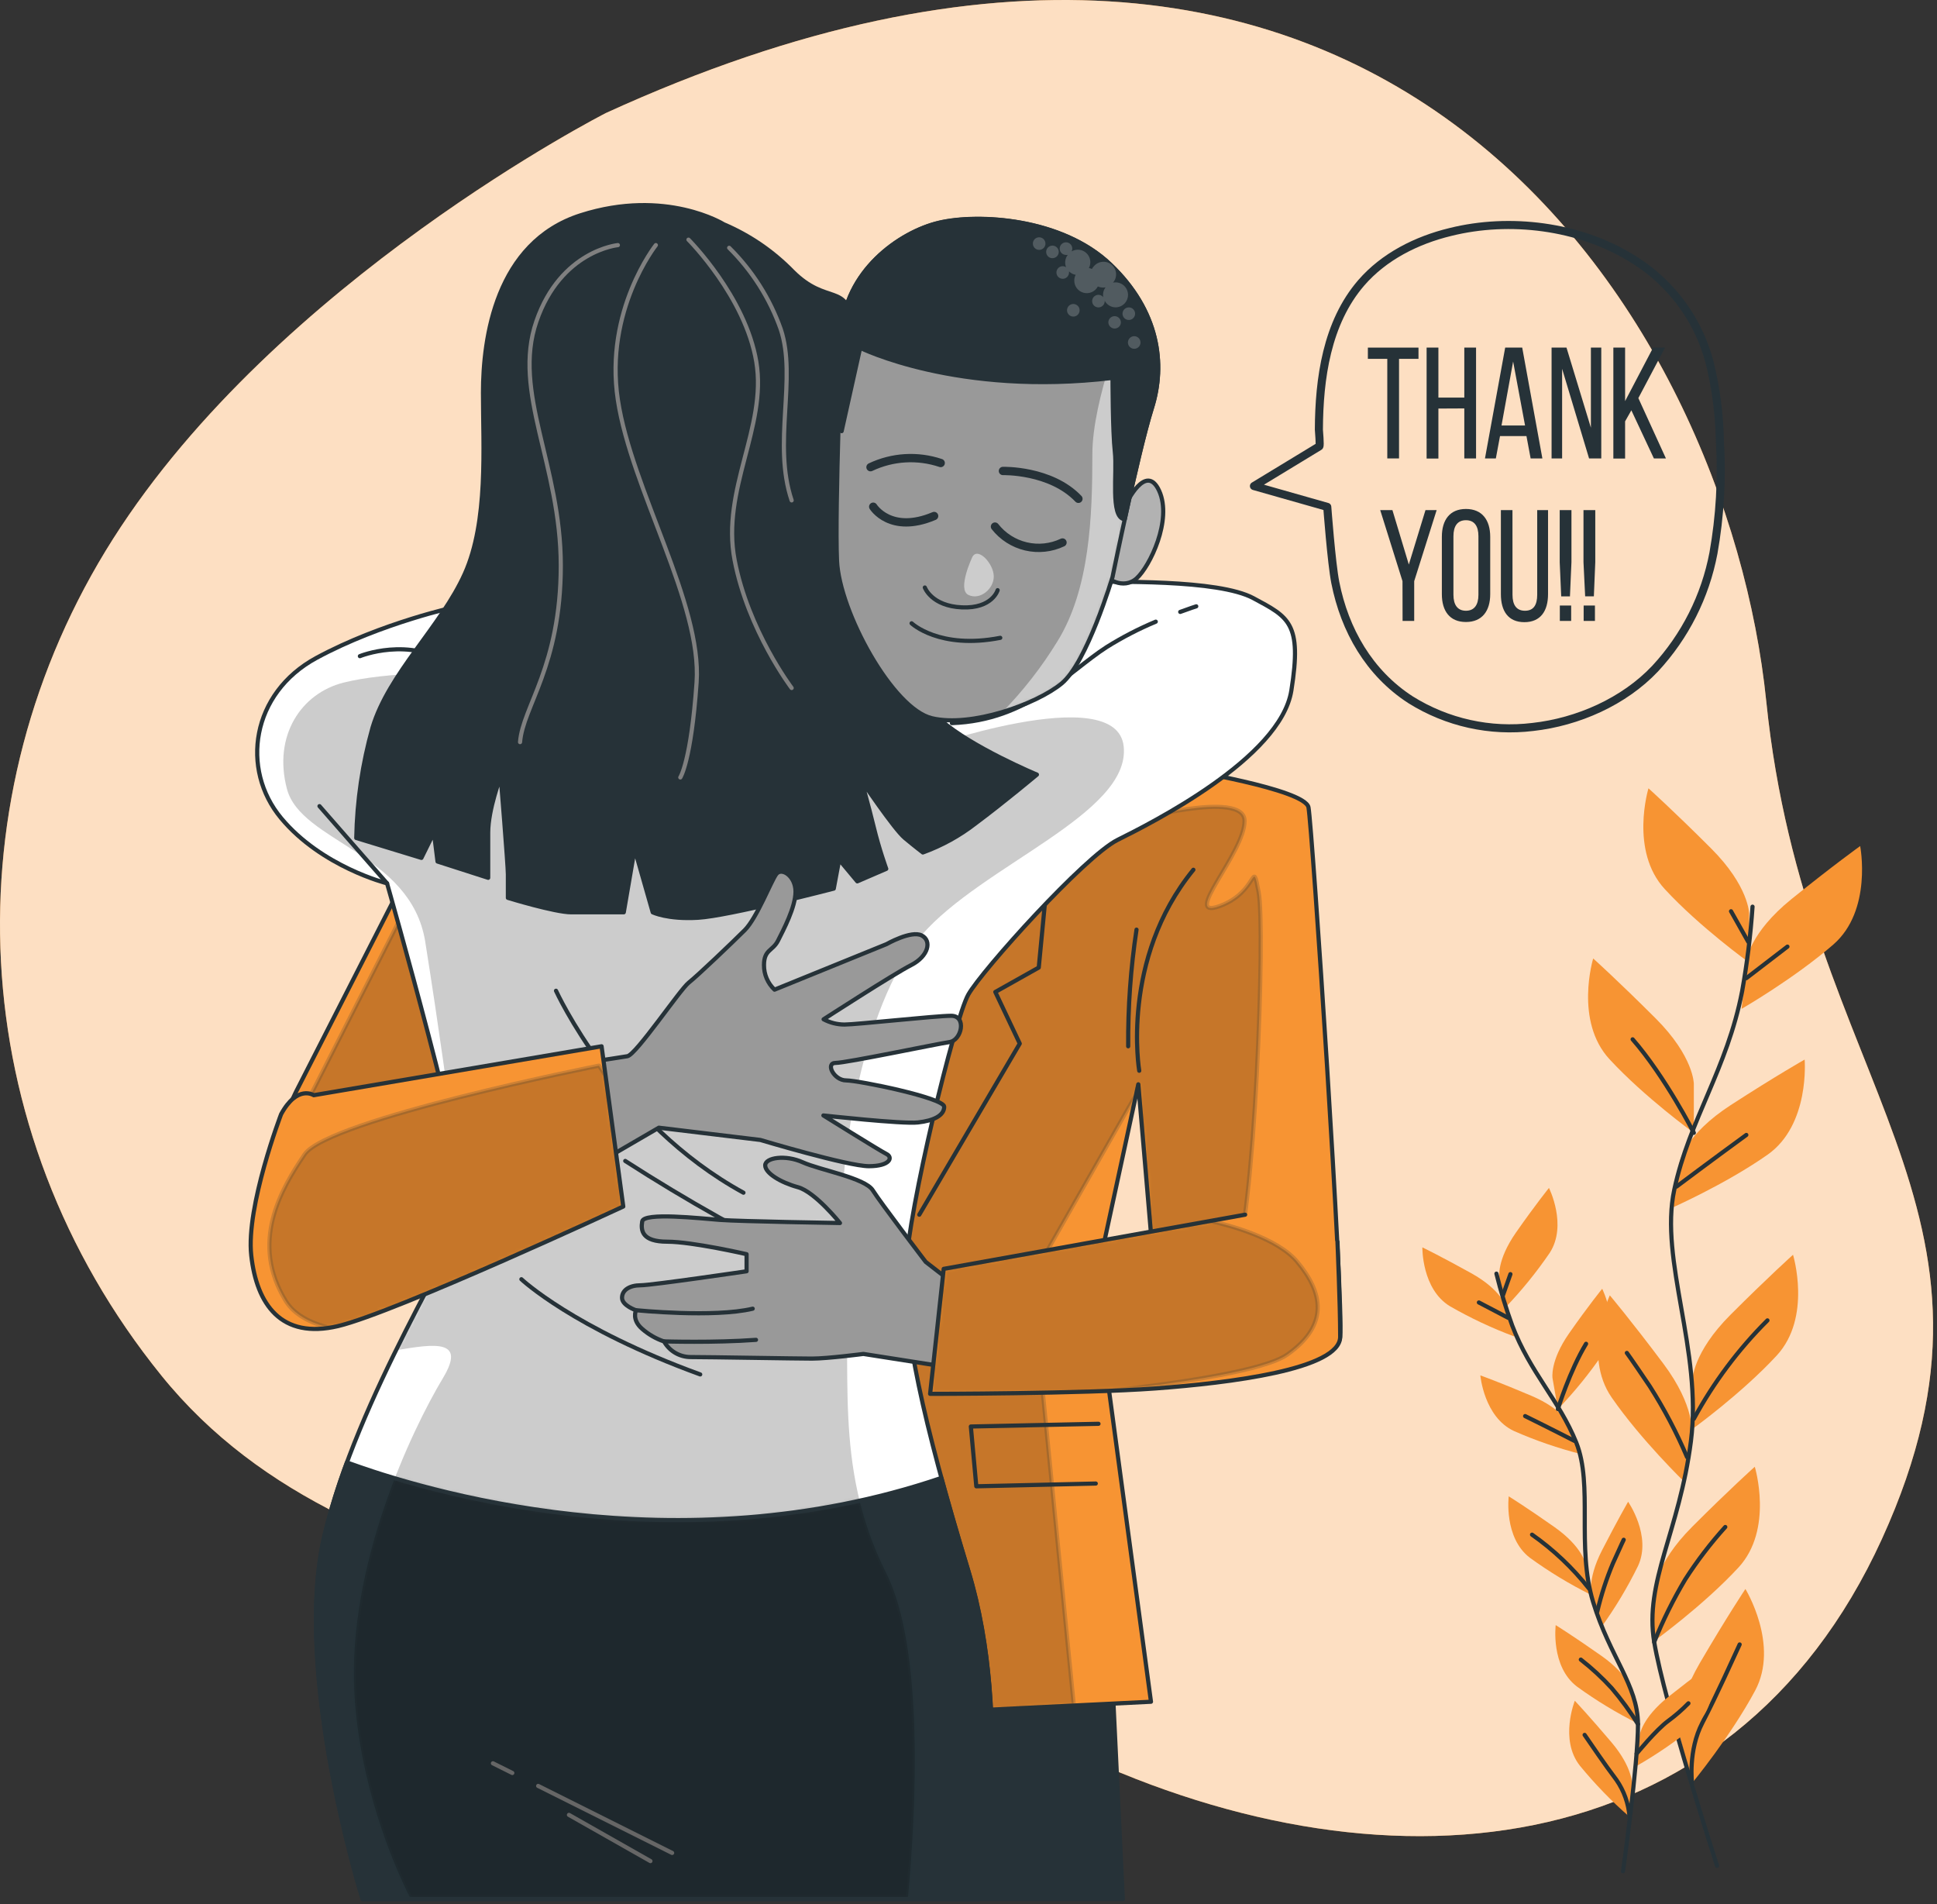 <svg width="465" height="457" viewBox="0 0 465 457" fill="none" xmlns="http://www.w3.org/2000/svg">
  <rect x="0" y="0" width="465" height="457" fill="#333333" stroke="none"/>
  <path
    d="M145.446 27.133C145.446 27.133 66.516 67.353 27.146 129.333C-12.224 191.313 -9.114 270.963 38.726 330.133C86.566 389.303 178.006 381.533 254.556 419.013C331.106 456.493 415.556 448.783 451.786 369.363C488.016 289.943 433.396 260.273 424.016 168.363C414.636 76.453 331.796 -58.077 145.446 27.133Z"
    fill="#F79433" />
  <path opacity="0.7"
    d="M145.446 27.133C145.446 27.133 66.516 67.353 27.146 129.333C-12.224 191.313 -9.114 270.963 38.726 330.133C86.566 389.303 178.006 381.533 254.556 419.013C331.106 456.493 415.556 448.783 451.786 369.363C488.016 289.943 433.396 260.273 424.016 168.363C414.636 76.453 331.796 -58.077 145.446 27.133Z"
    fill="white" />
  <path
    d="M419.896 219.293C419.896 219.293 419.896 212.753 410.736 203.603C401.576 194.453 395.736 189.213 395.736 189.213C395.736 189.213 391.156 204.213 399.656 213.413C408.156 222.613 419.936 231.063 419.936 231.063L419.896 219.293Z"
    fill="#F79433" />
  <path
    d="M406.625 260.133C406.625 260.133 406.625 253.593 397.465 244.443C388.305 235.293 382.465 230.053 382.465 230.053C382.465 230.053 377.885 245.053 386.395 254.253C394.905 263.453 406.625 271.903 406.625 271.903V260.133Z"
    fill="#F79433" />
  <path
    d="M419.316 230.433C419.316 230.433 420.006 223.933 430.076 215.793C440.146 207.653 446.556 203.073 446.556 203.073C446.556 203.073 449.556 218.513 440.096 226.723C430.636 234.933 418.096 242.143 418.096 242.143L419.316 230.433Z"
    fill="#F79433" />
  <path
    d="M403.265 278.663C403.265 278.663 404.635 272.273 415.505 265.233C426.375 258.193 433.225 254.323 433.225 254.323C433.225 254.323 434.545 269.983 424.315 277.163C414.085 284.343 400.795 290.163 400.795 290.163L403.265 278.663Z"
    fill="#F79433" />
  <path
    d="M406.286 331.253C406.286 331.253 406.286 324.713 415.436 315.563C424.586 306.413 430.436 301.173 430.436 301.173C430.436 301.173 435.016 316.173 426.516 325.363C418.016 334.553 406.246 343.023 406.246 343.023L406.286 331.253Z"
    fill="#F79433" />
  <path
    d="M406.125 344.133C406.125 344.133 407.055 337.653 399.295 327.293C391.535 316.933 386.455 310.913 386.455 310.913C386.455 310.913 379.785 325.153 386.895 335.423C394.005 345.693 404.455 355.783 404.455 355.783L406.125 344.133Z"
    fill="#F79433" />
  <path
    d="M397.106 382.133C397.106 382.133 397.106 375.593 406.256 366.433C415.406 357.273 421.256 352.053 421.256 352.053C421.256 352.053 425.836 367.053 417.336 376.243C408.836 385.433 397.066 393.903 397.066 393.903L397.106 382.133Z"
    fill="#F79433" />
  <path
    d="M403.216 416.623C403.216 416.623 401.556 410.293 408.096 399.113C414.636 387.933 419.006 381.393 419.006 381.393C419.006 381.393 427.236 394.783 421.336 405.793C415.436 416.803 406.196 428.003 406.196 428.003L403.216 416.623Z"
    fill="#F79433" />
  <path
    d="M420.716 217.623C420.254 224.43 419.419 231.207 418.216 237.923C414.596 256.623 405.546 268.683 401.926 285.573C398.306 302.463 408.696 324.223 405.926 345.913C403.156 367.603 394.696 379.673 397.116 394.153C399.536 408.633 412.196 447.833 412.196 447.833"
    stroke="#263238" stroke-linecap="round" stroke-linejoin="round" />
  <path d="M419.225 234.783L429.095 227.213" stroke="#263238" stroke-linecap="round" stroke-linejoin="round" />
  <path d="M419.685 226.063L415.555 218.723" stroke="#263238" stroke-linecap="round" stroke-linejoin="round" />
  <path d="M402.475 284.803C402.475 284.803 410.735 278.603 419.225 272.413" stroke="#263238" stroke-linecap="round"
    stroke-linejoin="round" />
  <path d="M406.626 271.903C406.626 271.903 399.746 258.413 391.936 249.463" stroke="#263238" stroke-linecap="round"
    stroke-linejoin="round" />
  <path d="M406.625 340.553C411.339 331.861 417.291 323.901 424.295 316.923" stroke="#263238" stroke-linecap="round"
    stroke-linejoin="round" />
  <path
    d="M404.995 349.732C402.488 343.828 399.494 338.141 396.045 332.732C391.235 325.622 390.545 324.732 390.545 324.732"
    stroke="#263238" stroke-linecap="round" stroke-linejoin="round" />
  <path
    d="M397.105 394.133C399.196 388.95 401.679 383.936 404.535 379.133C407.397 374.668 410.621 370.447 414.175 366.513"
    stroke="#263238" stroke-linecap="round" stroke-linejoin="round" />
  <path
    d="M406.196 428.003C406.196 428.003 405.196 420.173 408.666 413.523C412.136 406.873 416.016 398.133 417.626 394.703"
    stroke="#263238" stroke-linecap="round" stroke-linejoin="round" />
  <path
    d="M359.937 306.663C359.937 306.663 359.227 302.563 363.937 295.823C368.647 289.083 371.847 285.133 371.847 285.133C371.847 285.133 376.347 294.063 372.017 300.733C368.792 305.449 365.179 309.888 361.217 314.003L359.937 306.663Z"
    fill="#F79433" />
  <path
    d="M372.706 330.823C372.706 330.823 371.996 326.723 376.706 319.993C381.416 313.263 384.626 309.333 384.626 309.333C384.626 309.333 389.126 318.273 384.786 324.933C381.565 329.652 377.956 334.094 373.996 338.213L372.706 330.823Z"
    fill="#F79433" />
  <path
    d="M361.506 313.583C361.506 313.583 360.366 309.583 353.166 305.583C345.966 301.583 341.456 299.393 341.456 299.393C341.456 299.393 341.276 309.393 348.076 313.523C353.024 316.373 358.202 318.805 363.556 320.793L361.506 313.583Z"
    fill="#F79433" />
  <path
    d="M376.805 342.133C376.805 342.133 375.255 338.273 367.675 335.043C360.095 331.813 355.375 330.123 355.375 330.123C355.375 330.123 356.245 340.123 363.445 343.473C368.673 345.777 374.085 347.637 379.625 349.033L376.805 342.133Z"
    fill="#F79433" />
  <path
    d="M380.626 375.393C380.626 375.393 379.916 371.293 373.186 366.543C366.456 361.793 362.186 359.153 362.186 359.153C362.186 359.153 360.946 369.083 367.276 373.903C371.898 377.261 376.792 380.228 381.906 382.773L380.626 375.393Z"
    fill="#F79433" />
  <path
    d="M382.115 383.423C382.115 383.423 380.825 379.423 384.575 372.123C388.325 364.823 390.845 360.453 390.845 360.453C390.845 360.453 396.575 368.663 393.225 375.873C390.708 381.001 387.764 385.909 384.425 390.543L382.115 383.423Z"
    fill="#F79433" />
  <path
    d="M393.625 416.503C393.625 416.503 394.105 412.363 400.555 407.243C407.005 402.123 411.105 399.243 411.105 399.243C411.105 399.243 412.915 409.093 406.875 414.243C402.454 417.861 397.737 421.102 392.775 423.933L393.625 416.503Z"
    fill="#F79433" />
  <path
    d="M391.905 406.293C391.905 406.293 391.195 402.193 384.465 397.453C377.735 392.713 373.465 390.062 373.465 390.062C373.465 390.062 372.225 399.983 378.555 404.803C383.175 408.164 388.069 411.132 393.185 413.673L391.905 406.293Z"
    fill="#F79433" />
  <path
    d="M391.815 428.583C391.815 428.583 392.165 424.443 386.815 418.143C381.465 411.843 378.055 408.213 378.055 408.213C378.055 408.213 374.335 417.503 379.235 423.763C382.857 428.184 386.841 432.295 391.145 436.053L391.815 428.583Z"
    fill="#F79433" />
  <path
    d="M359.236 305.703C360.271 309.912 361.533 314.061 363.016 318.133C367.316 329.463 374.296 336.043 378.396 346.243C382.496 356.443 378.396 371.243 382.446 384.513C386.496 397.783 393.156 404.463 393.216 413.803C393.276 423.143 389.626 449.133 389.626 449.133"
    stroke="#263238" stroke-linecap="round" stroke-linejoin="round" />
  <path d="M362.035 316.293L355.025 312.623" stroke="#263238" stroke-linecap="round" stroke-linejoin="round" />
  <path d="M360.805 310.883L362.595 305.823" stroke="#263238" stroke-linecap="round" stroke-linejoin="round" />
  <path d="M377.965 345.843C377.965 345.843 372.115 342.843 366.125 339.893" stroke="#263238" stroke-linecap="round"
    stroke-linejoin="round" />
  <path d="M373.986 338.213C373.986 338.213 376.836 329.003 380.756 322.543" stroke="#263238" stroke-linecap="round"
    stroke-linejoin="round" />
  <path d="M381.435 381.263C377.534 376.322 372.936 371.973 367.785 368.353" stroke="#263238" stroke-linecap="round"
    stroke-linejoin="round" />
  <path
    d="M383.436 386.843C384.367 382.872 385.628 378.985 387.206 375.223C389.456 370.223 389.786 369.583 389.786 369.583"
    stroke="#263238" stroke-linecap="round" stroke-linejoin="round" />
  <path
    d="M392.896 420.913C392.896 420.913 397.536 415.223 400.426 413.093C402.174 411.81 403.813 410.385 405.327 408.833"
    stroke="#263238" stroke-linecap="round" stroke-linejoin="round" />
  <path
    d="M393.216 413.833C391.337 410.801 389.231 407.916 386.916 405.203C384.637 402.714 382.155 400.42 379.496 398.343"
    stroke="#263238" stroke-linecap="round" stroke-linejoin="round" />
  <path
    d="M391.186 436.053C390.944 432.888 389.863 429.843 388.056 427.233C385.176 423.443 381.786 418.393 380.406 416.413"
    stroke="#263238" stroke-linecap="round" stroke-linejoin="round" />
  <path d="M333.035 110.033V86.133H328.375V83.433H340.525V86.133H335.855V110.033H333.035Z" fill="#263238" />
  <path
    d="M345.305 98.063V110.063H342.475V83.433H345.305V95.433H351.525V83.433H354.345V110.033H351.525V98.033L345.305 98.063Z"
    fill="#263238" />
  <path
    d="M360.096 104.673L359.096 110.033H356.486L361.336 83.433H365.426L370.266 110.033H367.446L366.446 104.673H360.096ZM360.456 102.123H366.106L363.246 86.773L360.456 102.123Z"
    fill="#263238" />
  <path
    d="M375.005 110.033H372.475V83.433H376.055L381.915 102.663V83.433H384.405V110.033H381.475L375.005 88.523V110.033Z"
    fill="#263238" />
  <path
    d="M391.625 98.483L390.125 101.133V110.063H387.305V83.433H390.125V96.273L396.855 83.433H399.715L393.305 95.553L399.925 110.033H397.035L391.625 98.483Z"
    fill="#263238" />
  <path
    d="M336.686 139.493L331.336 122.433H334.266L338.206 135.503L342.206 122.433H344.886L339.496 139.493V149.033H336.706L336.686 139.493Z"
    fill="#263238" />
  <path
    d="M346.135 128.853C346.135 124.793 348.045 122.163 351.915 122.163C355.785 122.163 357.745 124.793 357.745 128.853V142.613C357.745 146.613 355.825 149.293 351.915 149.293C348.005 149.293 346.135 146.633 346.135 142.613V128.853ZM348.915 142.763C348.915 145.193 349.915 146.593 351.915 146.593C353.915 146.593 354.915 145.193 354.915 142.763V128.703C354.915 126.313 353.975 124.863 351.915 124.863C349.855 124.863 348.915 126.313 348.915 128.703V142.763Z"
    fill="#263238" />
  <path
    d="M363.095 142.763C363.095 145.153 364.005 146.593 366.095 146.593C368.185 146.593 369.025 145.153 369.025 142.763V122.433H371.625V142.613C371.625 146.613 369.855 149.333 365.945 149.333C362.035 149.333 360.305 146.633 360.305 142.613V122.433H363.085L363.095 142.763Z"
    fill="#263238" />
  <path
    d="M374.426 134.933V122.433H377.246V134.933L376.886 143.143H374.786L374.426 134.933ZM377.176 145.343V149.033H374.456V145.343H377.176Z"
    fill="#263238" />
  <path
    d="M380.135 134.933V122.433H382.965V134.933L382.625 143.133H380.535L380.135 134.933ZM382.885 145.343V149.033H380.175V145.343H382.885Z"
    fill="#263238" />
  <path
    d="M316.715 107.133C316.965 106.973 316.615 103.433 316.615 103.133C316.665 90.923 318.505 77.463 326.775 67.893C332.235 61.583 340.065 57.643 348.175 55.683C362.435 52.133 379.035 54.213 391.625 61.953C393.005 62.79 394.34 63.698 395.625 64.673C402.872 70.272 408.068 78.108 410.405 86.963C411.939 93.184 412.771 99.557 412.885 105.963C413.427 114.923 412.906 123.915 411.335 132.753C409.369 143.129 404.517 152.74 397.335 160.483C389.855 168.403 378.775 173.283 367.985 174.483C357.741 175.741 347.375 173.439 338.625 167.963C328.685 161.543 322.815 151.253 320.555 139.823C319.625 135.133 318.625 121.663 318.625 121.663L301.025 116.663L316.715 107.133Z"
    stroke="#263238" stroke-width="1.94" stroke-linejoin="round" />
  <path d="M269.545 455.823L266.965 401.723L225.895 403.673L227.785 455.823H269.545Z" fill="#263238" stroke="#263238"
    stroke-linecap="round" stroke-linejoin="round" />
  <path
    d="M283.695 184.644C283.695 184.644 313.245 189.424 314.115 193.774C314.985 198.124 322.625 313.064 321.725 320.884C320.825 328.704 299.345 321.974 289.345 319.804C279.345 317.634 277.175 306.324 277.175 306.324L273.265 260.264L262.835 308.504L276.305 408.454L223.305 411.064H144.195V169.434C144.195 169.434 226.335 170.734 231.115 170.304C235.895 169.874 283.695 184.644 283.695 184.644Z"
    fill="#F79433" />
  <mask id="mask0_182_141" style="mask-type:luminance" maskUnits="userSpaceOnUse" x="144" y="169" width="178"
    height="243">
    <path
      d="M283.695 184.644C283.695 184.644 313.245 189.424 314.115 193.774C314.985 198.124 322.625 313.064 321.725 320.884C320.825 328.704 299.345 321.974 289.345 319.804C279.345 317.634 277.175 306.324 277.175 306.324L273.265 260.264L262.835 308.504L276.305 408.454L223.305 411.064H144.195V169.434C144.195 169.434 226.335 170.734 231.115 170.304C235.895 169.874 283.695 184.644 283.695 184.644Z"
      fill="white" />
  </mask>
  <g mask="url(#mask0_182_141)">
    <path opacity="0.2"
      d="M296.145 304.304C301.255 293.244 303.805 222.594 302.145 214.084C300.485 205.574 302.145 214.084 292.775 217.484C283.405 220.884 298.775 204.714 298.775 197.054C298.775 189.394 271.535 197.054 271.535 197.054L274.735 181.884C260.635 177.634 234.655 169.984 231.195 170.304C226.415 170.734 144.275 169.434 144.275 169.434V411.064H223.365L257.785 409.374L247.625 306.854L272.305 263.444L272.365 264.444L273.265 260.274L277.175 306.334C277.5 307.742 277.969 309.112 278.575 310.424C283.625 311.464 292.625 312.014 296.145 304.304Z"
      fill="black" stroke="#263238" stroke-linecap="round" stroke-linejoin="round" />
  </g>
  <path
    d="M283.695 184.644C283.695 184.644 313.245 189.424 314.115 193.774C314.985 198.124 322.625 313.064 321.725 320.884C320.825 328.704 299.345 321.974 289.345 319.804C279.345 317.634 277.175 306.324 277.175 306.324L273.265 260.264L262.835 308.504L276.305 408.454L223.305 411.064H144.195V169.434C144.195 169.434 226.335 170.734 231.115 170.304C235.895 169.874 283.695 184.644 283.695 184.644Z"
    stroke="#263238" stroke-linecap="round" stroke-linejoin="round" />
  <path d="M253.926 184.644L249.366 232.234L238.936 238.094L244.806 250.484L220.686 291.554" stroke="#263238"
    stroke-linecap="round" stroke-linejoin="round" />
  <path
    d="M95.135 214.843L71.135 261.913C71.135 261.913 64.415 275.363 63.995 284.613C63.575 293.863 78.705 299.743 89.205 298.483C99.705 297.223 106.855 283.353 111.065 274.103C115.275 264.853 124.515 240.483 124.515 228.293C124.515 216.103 104.375 202.653 95.135 214.843Z"
    fill="#F79433" stroke="#263238" stroke-linecap="round" stroke-linejoin="round" />
  <path opacity="0.2"
    d="M98.535 215.693L74.625 262.763C74.625 262.763 67.895 276.213 67.475 285.463C67.055 294.713 82.145 300.593 92.625 299.333C103.105 298.073 110.275 284.203 114.475 274.953C118.675 265.703 127.955 241.333 127.955 229.133C127.955 216.933 107.785 203.513 98.535 215.693Z"
    fill="black" stroke="#263238" stroke-linecap="round" stroke-linejoin="round" />
  <path
    d="M109.866 145.533C109.866 145.533 91.606 149.443 75.966 157.913C60.325 166.383 57.716 184.643 67.486 196.373C77.256 208.103 92.916 212.023 92.916 212.023C92.916 212.023 113.126 283.073 111.816 290.243C110.506 297.413 85.746 335.243 77.916 368.473C70.086 401.703 87.046 455.823 87.046 455.823H235.046C235.046 455.823 243.516 413.453 232.436 376.943C221.356 340.433 216.786 318.943 217.436 304.593C218.086 290.243 229.166 244.593 232.436 238.753C235.706 232.913 260.436 205.503 268.286 201.593C276.136 197.683 307.406 182.033 310.006 165.743C312.606 149.453 309.356 148.133 300.886 143.573C292.416 139.013 267.636 139.663 257.886 139.663C248.136 139.663 164.626 136.403 164.626 136.403L109.866 145.533Z"
    fill="white" />
  <mask id="mask1_182_141" style="mask-type:luminance" maskUnits="userSpaceOnUse" x="61" y="136" width="250"
    height="320">
    <path
      d="M109.866 145.533C109.866 145.533 91.606 149.443 75.966 157.913C60.325 166.383 57.716 184.643 67.486 196.373C77.256 208.103 92.916 212.023 92.916 212.023C92.916 212.023 113.126 283.073 111.816 290.243C110.506 297.413 85.746 335.243 77.916 368.473C70.086 401.703 87.046 455.823 87.046 455.823H235.046C235.046 455.823 243.516 413.453 232.436 376.943C221.356 340.433 216.786 318.943 217.436 304.593C218.086 290.243 229.166 244.593 232.436 238.753C235.706 232.913 260.436 205.503 268.286 201.593C276.136 197.683 307.406 182.033 310.006 165.743C312.606 149.453 309.356 148.133 300.886 143.573C292.416 139.013 267.636 139.663 257.886 139.663C248.136 139.663 164.626 136.403 164.626 136.403L109.866 145.533Z"
      fill="white" />
  </mask>
  <g mask="url(#mask1_182_141)">
    <path opacity="0.2"
      d="M102.076 225.993C105.476 247.273 108.076 266.853 108.076 266.853H107.546C110.346 278.413 112.296 287.853 111.856 290.263C111.136 294.213 103.316 307.443 95.116 324.083C104.496 322.493 111.926 321.453 106.366 330.713C98.706 343.483 83.366 375.823 85.086 406.463C86.266 427.733 94.006 446.833 98.636 455.843H217.936C219.936 434.523 221.876 395.713 212.726 377.523C199.556 351.333 205.066 328.133 202.516 305.133C199.966 282.133 206.766 241.293 221.216 224.493C235.666 207.693 271.456 195.333 269.756 179.163C268.056 162.993 220.386 180.013 220.386 180.013C220.386 180.013 212.726 170.643 200.806 170.643C188.886 170.643 132.716 161.283 120.806 161.283C108.896 161.283 92.716 161.283 82.506 163.833C72.296 166.383 65.506 176.603 68.886 189.373C72.266 202.143 98.626 204.713 102.076 225.993Z"
      fill="black" />
  </g>
  <path
    d="M109.866 145.533C109.866 145.533 91.606 149.443 75.966 157.913C60.325 166.383 57.716 184.643 67.486 196.373C77.256 208.103 92.916 212.023 92.916 212.023C92.916 212.023 113.126 283.073 111.816 290.243C110.506 297.413 85.746 335.243 77.916 368.473C70.086 401.703 87.046 455.823 87.046 455.823H235.046C235.046 455.823 243.516 413.453 232.436 376.943C221.356 340.433 216.786 318.943 217.436 304.593C218.086 290.243 229.166 244.593 232.436 238.753C235.706 232.913 260.436 205.503 268.286 201.593C276.136 197.683 307.406 182.033 310.006 165.743C312.606 149.453 309.356 148.133 300.886 143.573C292.416 139.013 267.636 139.663 257.886 139.663C248.136 139.663 164.626 136.403 164.626 136.403L109.866 145.533Z"
    stroke="#263238" stroke-linecap="round" stroke-linejoin="round" />
  <path d="M133.475 237.803C133.475 237.803 148.015 269.653 178.475 286.273" stroke="#263238" stroke-linecap="round"
    stroke-linejoin="round" />
  <path d="M150.096 278.653C164.787 288.121 180.046 296.677 195.786 304.273" stroke="#263238" stroke-linecap="round"
    stroke-linejoin="round" />
  <path d="M125.166 307.043C125.166 307.043 137.626 318.813 168.096 329.893" stroke="#263238" stroke-linecap="round"
    stroke-linejoin="round" />
  <path
    d="M232.415 376.943C229.955 368.833 227.815 361.463 225.975 354.743C162.355 376.353 101.345 357.633 83.285 351.023C81.144 356.726 79.35 362.554 77.915 368.473C70.095 401.723 87.045 455.823 87.045 455.823H235.045C235.045 455.823 243.495 413.453 232.415 376.943Z"
    fill="#263238" />
  <mask id="mask2_182_141" style="mask-type:luminance" maskUnits="userSpaceOnUse" x="75" y="351" width="164"
    height="105">
    <path
      d="M232.415 376.943C229.955 368.833 227.815 361.463 225.975 354.743C162.355 376.353 101.345 357.633 83.285 351.023C81.144 356.726 79.35 362.554 77.915 368.473C70.095 401.723 87.045 455.823 87.045 455.823H235.045C235.045 455.823 243.495 413.453 232.415 376.943Z"
      fill="white" />
  </mask>
  <g mask="url(#mask2_182_141)">
    <path opacity="0.2"
      d="M102.074 225.993C105.474 247.273 108.074 266.853 108.074 266.853H107.544C110.344 278.413 112.294 287.853 111.854 290.263C111.134 294.213 103.314 307.443 95.114 324.083C104.494 322.493 111.924 321.453 106.364 330.713C98.704 343.483 83.364 375.823 85.084 406.463C86.264 427.733 94.004 446.833 98.634 455.843H217.934C219.934 434.523 221.874 395.713 212.724 377.523C199.554 351.333 205.064 328.133 202.514 305.133C199.964 282.133 206.764 241.293 221.214 224.493C235.664 207.693 271.454 195.333 269.754 179.163C268.054 162.993 220.384 180.013 220.384 180.013C220.384 180.013 212.724 170.643 200.804 170.643C188.884 170.643 132.714 161.283 120.804 161.283C108.894 161.283 92.714 161.283 82.504 163.833C72.294 166.383 65.504 176.603 68.884 189.373C72.264 202.143 98.624 204.713 102.074 225.993Z"
      fill="black" stroke="#263238" stroke-linecap="round" stroke-linejoin="round" />
    <path d="M129.193 428.663L161.353 444.743" stroke="#666666" stroke-linecap="round" stroke-linejoin="round" />
    <path d="M118.334 423.233L122.984 425.553" stroke="#666666" stroke-linecap="round" stroke-linejoin="round" />
    <path d="M136.584 435.613L156.144 446.703" stroke="#666666" stroke-linecap="round" stroke-linejoin="round" />
  </g>
  <path
    d="M232.415 376.943C229.955 368.833 227.815 361.463 225.975 354.743C162.355 376.353 101.345 357.633 83.285 351.023C81.144 356.726 79.35 362.554 77.915 368.473C70.095 401.723 87.045 455.823 87.045 455.823H235.045C235.045 455.823 243.495 413.453 232.415 376.943Z"
    stroke="#263238" stroke-linecap="round" stroke-linejoin="round" />
  <path
    d="M277.456 149.213C273.367 150.923 269.424 152.963 265.666 155.313C256.536 161.173 246.756 172.913 228.506 173.563"
    stroke="#263238" stroke-linecap="round" stroke-linejoin="round" />
  <path d="M287.176 145.533C287.176 145.533 285.676 146.003 283.326 146.873" stroke="#263238" stroke-linecap="round"
    stroke-linejoin="round" />
  <path d="M92.915 212.023L76.695 193.493" stroke="#263238" stroke-linecap="round" stroke-linejoin="round" />
  <path d="M86.394 157.493C86.394 157.493 98.165 152.643 108.545 159.563" stroke="#263238" stroke-linecap="round"
    stroke-linejoin="round" />
  <path
    d="M173.745 53.833C173.745 53.833 159.835 45.133 139.415 51.663C118.995 58.193 115.945 81.213 115.945 94.253C115.945 107.293 117.245 125.103 111.595 137.703C105.945 150.303 93.345 161.613 89.435 174.643C87.007 183.27 85.693 192.172 85.525 201.133L101.165 205.913L104.165 199.833L105.035 206.783L117.195 210.693V199.853C117.195 194.203 120.195 186.383 120.195 186.383C120.195 186.383 121.925 207.673 121.925 209.853V215.503C121.925 215.503 133.225 218.973 137.135 218.973H149.745L152.355 203.763L156.695 218.973C156.695 218.973 160.175 220.713 167.565 220.283C174.955 219.853 200.155 213.283 200.155 213.283L201.455 206.333L205.805 211.543L212.755 208.543C212.755 208.543 211.015 203.763 209.755 198.543C208.495 193.323 206.755 187.243 206.755 187.243C206.755 187.243 214.625 198.983 217.205 201.133C219.785 203.283 221.545 204.613 221.545 204.613C226.086 202.97 230.341 200.624 234.155 197.663C241.155 192.443 248.925 185.923 248.925 185.923C248.925 185.923 233.285 179.403 225.925 172.923C218.565 166.443 206.805 148.583 205.065 131.633C203.325 114.683 205.935 87.743 204.635 77.743C203.335 67.743 198.545 73.403 190.285 65.143C185.574 60.316 179.952 56.472 173.745 53.833Z"
    fill="#263238" stroke="#263238" stroke-linecap="round" stroke-linejoin="round" />
  <path
    d="M148.326 58.833C148.326 58.833 134.626 60.133 128.766 77.133C122.906 94.133 134.626 111.633 134.626 135.753C134.626 159.873 125.496 169.653 124.846 178.123"
    stroke="#808080" stroke-linecap="round" stroke-linejoin="round" />
  <path
    d="M157.446 58.833C157.446 58.833 145.066 74.473 148.326 95.983C151.586 117.493 168.536 144.873 167.226 163.783C165.916 182.693 163.316 186.603 163.316 186.603"
    stroke="#808080" stroke-linecap="round" stroke-linejoin="round" />
  <path
    d="M165.275 57.523C165.275 57.523 178.965 71.213 181.565 86.863C184.165 102.513 173.095 117.503 176.355 134.443C179.615 151.383 190.045 165.133 190.045 165.133"
    stroke="#808080" stroke-linecap="round" stroke-linejoin="round" />
  <path
    d="M175.045 59.483C180.6 64.979 184.836 71.664 187.435 79.033C191.345 90.773 185.435 106.413 190.045 120.103"
    stroke="#808080" stroke-linecap="round" stroke-linejoin="round" />
  <path
    d="M270.326 120.993C270.326 120.993 275.096 110.823 278.276 117.813C281.456 124.803 276.046 135.933 272.866 138.813C269.686 141.693 265.246 138.813 265.246 137.543C265.246 136.273 270.326 120.993 270.326 120.993Z"
    fill="#B2B2B2" stroke="#263238" stroke-linecap="round" stroke-linejoin="round" />
  <path
    d="M202.046 80.133C202.046 80.133 200.386 122.373 200.936 134.603C201.486 146.833 214.276 170.173 223.726 172.393C233.176 174.613 248.726 169.063 254.846 164.063C260.966 159.063 267.076 138.493 267.076 138.493C267.076 138.493 273.196 108.493 276.526 97.923C279.856 87.353 278.196 74.583 266.526 63.463C254.856 52.343 234.846 51.233 225.396 53.463C215.946 55.693 202.626 65.133 202.046 80.133Z"
    fill="#999999" />
  <mask id="mask3_182_141" style="mask-type:luminance" maskUnits="userSpaceOnUse" x="200" y="52" width="79"
    height="121">
    <path
      d="M202.046 80.133C202.046 80.133 200.386 122.373 200.936 134.603C201.486 146.833 214.276 170.173 223.726 172.393C233.176 174.613 248.726 169.063 254.846 164.063C260.966 159.063 267.076 138.493 267.076 138.493C267.076 138.493 273.196 108.493 276.526 97.923C279.856 87.353 278.196 74.583 266.526 63.463C254.856 52.343 234.846 51.233 225.396 53.463C215.946 55.693 202.626 65.133 202.046 80.133Z"
      fill="white" />
  </mask>
  <g mask="url(#mask3_182_141)">
    <path opacity="0.5"
      d="M262.236 108.953C262.236 123.953 261.636 141.373 253.836 153.953C250.071 160.099 245.627 165.802 240.586 170.953C246.406 169.213 251.796 166.583 254.846 164.093C260.966 159.093 267.076 138.523 267.076 138.523C267.076 138.523 273.196 108.523 276.526 97.953C278 93.389 278.406 88.548 277.712 83.802C277.019 79.057 275.244 74.534 272.526 70.583C270.326 75.783 262.236 95.963 262.236 108.953Z"
      fill="white" />
    <path opacity="0.5"
      d="M233.456 133.623C233.456 133.623 229.726 141.423 232.456 142.783C235.186 144.143 238.566 141.423 238.566 138.373C238.566 135.323 234.806 131.253 233.456 133.623Z"
      fill="white" />
  </g>
  <path
    d="M202.046 80.133C202.046 80.133 200.386 122.373 200.936 134.603C201.486 146.833 214.276 170.173 223.726 172.393C233.176 174.613 248.726 169.063 254.846 164.063C260.966 159.063 267.076 138.493 267.076 138.493C267.076 138.493 273.196 108.493 276.526 97.923C279.856 87.353 278.196 74.583 266.526 63.463C254.856 52.343 234.846 51.233 225.396 53.463C215.946 55.693 202.626 65.133 202.046 80.133Z"
    stroke="#263238" stroke-linecap="round" stroke-linejoin="round" />
  <path d="M208.975 112.133C214.249 109.627 220.291 109.268 225.825 111.133" stroke="#263238" stroke-width="2"
    stroke-linecap="round" stroke-linejoin="round" />
  <path d="M240.766 113.043C240.766 113.043 252.206 112.723 258.886 119.723" stroke="#263238" stroke-width="2"
    stroke-linecap="round" stroke-linejoin="round" />
  <path d="M209.625 121.623C209.625 121.623 213.755 128.303 224.245 123.853" stroke="#263238" stroke-width="2"
    stroke-linecap="round" stroke-linejoin="round" />
  <path
    d="M238.855 126.394C240.722 128.776 243.344 130.452 246.29 131.147C249.237 131.841 252.331 131.512 255.065 130.214"
    stroke="#263238" stroke-width="2" stroke-linecap="round" stroke-linejoin="round" />
  <path
    d="M222.016 141.013C222.016 141.013 223.606 145.463 230.916 145.783C238.226 146.103 239.496 141.653 239.496 141.653"
    stroke="#263238" stroke-linecap="round" stroke-linejoin="round" />
  <path d="M218.836 149.604C218.836 149.604 225.506 155.954 240.126 153.094" stroke="#263238" stroke-linecap="round"
    stroke-linejoin="round" />
  <path
    d="M225.395 53.503C215.945 55.723 202.625 65.133 202.045 80.133C202.045 80.133 201.635 90.693 201.285 102.783L202.045 103.483L206.495 83.483C206.495 83.483 229.835 95.153 267.075 90.703C267.075 90.703 267.075 103.493 267.635 108.493C268.195 113.493 266.525 124.053 269.855 124.613C269.855 124.613 269.965 124.613 270.015 124.613C272.015 115.293 274.705 103.713 276.525 97.943C279.855 87.383 278.195 74.603 266.525 63.483C254.855 52.363 234.845 51.273 225.395 53.503Z"
    fill="#263238" stroke="#263238" stroke-linecap="round" stroke-linejoin="round" />
  <g opacity="0.2">
    <path
      d="M267.795 73.772C268.59 73.772 269.353 73.457 269.916 72.894C270.479 72.331 270.795 71.568 270.795 70.772C270.795 69.977 270.479 69.214 269.916 68.651C269.353 68.089 268.59 67.772 267.795 67.772C267.593 67.773 267.392 67.793 267.195 67.832C267.72 67.227 267.983 66.437 267.925 65.637C267.868 64.837 267.496 64.093 266.89 63.568C266.284 63.042 265.494 62.779 264.694 62.837C263.894 62.894 263.15 63.267 262.625 63.873C262.423 64.075 262.255 64.308 262.125 64.563C261.895 64.456 261.653 64.379 261.405 64.332C261.708 63.757 261.817 63.099 261.713 62.457C261.61 61.815 261.302 61.224 260.833 60.773C260.365 60.321 259.763 60.034 259.117 59.955C258.472 59.876 257.818 60.008 257.255 60.333C257.33 60.178 257.381 60.013 257.405 59.843C257.438 59.546 257.383 59.246 257.246 58.98C257.11 58.715 256.897 58.496 256.636 58.351C256.374 58.206 256.076 58.142 255.778 58.167C255.481 58.192 255.197 58.305 254.964 58.491C254.73 58.677 254.557 58.928 254.466 59.213C254.375 59.497 254.371 59.802 254.453 60.089C254.536 60.376 254.701 60.633 254.93 60.825C255.158 61.018 255.438 61.139 255.735 61.173C255.933 61.213 256.137 61.213 256.335 61.173C256.014 61.587 255.807 62.078 255.735 62.598C255.663 63.117 255.728 63.646 255.925 64.132C255.731 64.009 255.512 63.931 255.285 63.903C254.986 63.87 254.684 63.927 254.418 64.066C254.152 64.206 253.933 64.422 253.79 64.687C253.648 64.951 253.587 65.252 253.617 65.552C253.646 65.851 253.764 66.134 253.956 66.366C254.147 66.598 254.404 66.767 254.692 66.852C254.981 66.937 255.288 66.934 255.574 66.843C255.861 66.753 256.114 66.579 256.301 66.343C256.488 66.108 256.601 65.822 256.625 65.522C256.645 65.393 256.645 65.262 256.625 65.132C257.06 65.567 257.619 65.856 258.225 65.963C258.008 66.376 257.895 66.836 257.895 67.302C257.88 67.979 258.095 68.641 258.504 69.181C258.914 69.72 259.494 70.105 260.149 70.273C260.805 70.441 261.499 70.382 262.117 70.106C262.735 69.83 263.242 69.353 263.555 68.753C264.131 69.014 264.773 69.091 265.395 68.972C265.009 69.486 264.799 70.11 264.795 70.753C264.794 70.951 264.814 71.148 264.855 71.343C264.734 71.186 264.583 71.056 264.412 70.958C264.24 70.86 264.051 70.797 263.855 70.772C263.558 70.741 263.259 70.798 262.994 70.936C262.73 71.074 262.513 71.288 262.369 71.549C262.226 71.811 262.164 72.109 262.19 72.406C262.216 72.704 262.33 72.986 262.516 73.219C262.703 73.452 262.955 73.624 263.239 73.714C263.523 73.804 263.828 73.807 264.115 73.724C264.401 73.641 264.657 73.475 264.849 73.247C265.041 73.019 265.161 72.739 265.195 72.442C265.2 72.356 265.2 72.269 265.195 72.183C265.447 72.656 265.82 73.053 266.278 73.332C266.735 73.612 267.259 73.764 267.795 73.772Z"
      fill="white" />
    <path
      d="M254.156 60.623C254.188 60.326 254.131 60.027 253.993 59.762C253.854 59.498 253.641 59.281 253.379 59.137C253.117 58.994 252.819 58.932 252.522 58.958C252.225 58.984 251.942 59.098 251.71 59.284C251.477 59.471 251.305 59.722 251.215 60.007C251.125 60.291 251.121 60.596 251.204 60.883C251.287 61.169 251.453 61.425 251.681 61.617C251.91 61.809 252.19 61.929 252.486 61.963C252.684 61.985 252.884 61.968 253.075 61.912C253.266 61.857 253.444 61.764 253.6 61.64C253.755 61.515 253.884 61.361 253.979 61.187C254.075 61.012 254.135 60.821 254.156 60.623Z"
      fill="white" />
    <path
      d="M249.626 56.963C249.329 56.931 249.03 56.988 248.765 57.126C248.501 57.264 248.284 57.478 248.14 57.739C247.997 58.001 247.935 58.299 247.961 58.596C247.987 58.894 248.101 59.176 248.287 59.409C248.474 59.642 248.725 59.814 249.01 59.904C249.294 59.994 249.599 59.997 249.886 59.914C250.172 59.831 250.428 59.665 250.62 59.437C250.812 59.209 250.932 58.929 250.966 58.633C251.008 58.234 250.891 57.834 250.64 57.522C250.389 57.209 250.024 57.008 249.626 56.963Z"
      fill="white" />
    <path
      d="M272.485 75.463C272.519 75.166 272.464 74.866 272.327 74.6C272.19 74.335 271.977 74.116 271.716 73.971C271.455 73.826 271.156 73.763 270.859 73.787C270.561 73.812 270.278 73.925 270.044 74.111C269.81 74.297 269.637 74.548 269.546 74.833C269.455 75.117 269.451 75.422 269.533 75.71C269.616 75.996 269.782 76.253 270.01 76.445C270.238 76.638 270.518 76.759 270.815 76.793C271.213 76.838 271.612 76.723 271.925 76.473C272.238 76.224 272.44 75.86 272.485 75.463Z"
      fill="white" />
    <path
      d="M267.736 75.893C267.339 75.851 266.94 75.969 266.629 76.22C266.318 76.471 266.119 76.835 266.076 77.233C266.047 77.623 266.171 78.009 266.421 78.31C266.671 78.611 267.028 78.803 267.417 78.846C267.806 78.888 268.196 78.779 268.506 78.54C268.815 78.3 269.02 77.95 269.076 77.563C269.119 77.164 269.001 76.765 268.75 76.452C268.499 76.139 268.135 75.938 267.736 75.893Z"
      fill="white" />
    <path
      d="M257.835 72.972C257.538 72.939 257.238 72.994 256.972 73.131C256.707 73.268 256.488 73.48 256.343 73.741C256.199 74.003 256.135 74.301 256.16 74.599C256.184 74.896 256.297 75.18 256.483 75.414C256.669 75.647 256.92 75.82 257.205 75.911C257.489 76.002 257.794 76.007 258.082 75.924C258.369 75.842 258.625 75.676 258.818 75.448C259.01 75.219 259.131 74.939 259.165 74.642C259.21 74.245 259.095 73.845 258.845 73.532C258.596 73.219 258.233 73.018 257.835 72.972Z"
      fill="white" />
    <path
      d="M272.445 80.703C272.148 80.671 271.848 80.728 271.583 80.866C271.319 81.005 271.101 81.219 270.958 81.481C270.815 81.743 270.753 82.042 270.78 82.34C270.806 82.637 270.921 82.92 271.108 83.153C271.296 83.385 271.549 83.557 271.834 83.646C272.119 83.735 272.424 83.737 272.711 83.653C272.997 83.568 273.252 83.4 273.444 83.171C273.635 82.941 273.754 82.66 273.785 82.363C273.827 81.965 273.71 81.567 273.458 81.256C273.207 80.945 272.843 80.746 272.445 80.703Z"
      fill="white" />
  </g>
  <path
    d="M230.456 309.253L222.236 302.893C222.236 302.893 211.396 288.693 209.526 285.703C207.656 282.713 196.816 280.843 192.696 278.973C188.576 277.103 183.696 277.843 183.696 279.713C183.696 281.583 187.436 283.833 191.546 284.953C195.656 286.073 201.646 293.553 201.646 293.553C201.646 293.553 177.716 293.173 172.856 292.803C167.996 292.433 154.536 290.933 154.166 293.173C153.796 295.413 154.166 298.033 160.166 298.033C166.166 298.033 179.226 301.033 179.226 301.033V305.133C179.226 305.133 156.426 308.493 153.806 308.493C151.186 308.493 149.326 309.613 149.326 311.493C149.326 313.373 152.686 314.493 152.686 314.493C152.686 314.493 151.566 316.743 154.186 318.983C155.716 320.315 157.493 321.335 159.416 321.983C160.049 323.114 160.972 324.057 162.09 324.714C163.207 325.371 164.48 325.719 165.776 325.723C170.256 325.723 191.196 326.093 194.936 326.093C198.676 326.093 207.266 324.973 207.266 324.973L228.626 328.323L230.456 309.253Z"
    fill="#999999" stroke="#263238" stroke-linecap="round" stroke-linejoin="round" />
  <path d="M152.695 314.483C152.695 314.483 171.385 316.353 180.695 314.113" stroke="#263238" stroke-linecap="round"
    stroke-linejoin="round" />
  <path d="M159.426 321.963C159.426 321.963 171.426 322.333 181.486 321.593" stroke="#263238" stroke-linecap="round"
    stroke-linejoin="round" />
  <path
    d="M298.905 291.553L226.545 304.553L223.285 334.553C223.285 334.553 259.795 334.553 277.395 333.253C294.995 331.953 321.725 328.693 321.725 320.863C321.725 313.033 321.075 298.053 321.075 298.053"
    fill="#F79433" />
  <mask id="mask4_182_141" style="mask-type:luminance" maskUnits="userSpaceOnUse" x="223" y="291" width="99"
    height="44">
    <path
      d="M298.905 291.553L226.545 304.553L223.285 334.553C223.285 334.553 259.795 334.553 277.395 333.253C294.995 331.953 321.725 328.693 321.725 320.863C321.725 313.033 321.075 298.053 321.075 298.053"
      fill="white" />
  </mask>
  <g mask="url(#mask4_182_141)">
    <path opacity="0.2"
      d="M290.526 293.062L226.526 304.592L223.266 334.592C223.266 334.592 247.536 334.593 266.046 333.893C284.126 331.843 303.696 328.893 309.046 325.113C319.256 317.913 317.456 310.112 311.446 302.902C306.696 297.132 295.076 294.072 290.526 293.062Z"
      fill="black" stroke="#263238" stroke-linecap="round" stroke-linejoin="round" />
  </g>
  <path
    d="M298.905 291.553L226.545 304.553L223.285 334.553C223.285 334.553 259.795 334.553 277.395 333.253C294.995 331.953 321.725 328.693 321.725 320.863C321.725 313.033 321.075 298.053 321.075 298.053"
    stroke="#263238" stroke-linecap="round" stroke-linejoin="round" />
  <path
    d="M74.955 264.853C74.955 264.853 148.505 253.933 150.625 253.513C152.745 253.093 163.235 237.513 165.335 235.863C167.435 234.213 175.845 226.193 178.785 223.253C181.725 220.313 185.085 211.483 186.355 209.803C187.625 208.123 190.975 210.223 190.975 214.003C190.975 217.783 188.035 223.253 186.775 225.773C185.515 228.293 183.405 227.873 183.405 231.653C183.398 232.756 183.619 233.849 184.054 234.863C184.49 235.876 185.13 236.789 185.935 237.543L212.825 226.613C212.825 226.613 218.715 223.253 221.235 224.513C223.755 225.773 222.915 229.513 218.715 231.653C214.515 233.793 197.715 244.653 197.715 244.653C199.254 245.475 200.971 245.908 202.715 245.913C205.655 245.913 224.565 243.813 228.345 243.813C232.125 243.813 230.865 249.703 227.925 250.123C224.985 250.543 203.135 255.123 200.605 255.123C198.075 255.123 200.185 259.323 203.135 259.323C206.085 259.323 226.665 263.523 226.665 265.633C226.665 267.743 224.145 268.993 220.365 269.413C216.585 269.833 197.665 267.733 197.665 267.733C197.665 267.733 211.115 276.133 212.795 276.973C214.475 277.813 213.635 279.913 208.595 279.913C203.555 279.913 182.535 273.613 182.535 273.613L158.165 270.673C158.165 270.673 114.875 295.883 98.065 305.553C81.255 315.223 73.275 316.973 68.625 312.353C63.975 307.733 61.485 290.073 63.625 282.933C64.777 278.86 66.321 274.908 68.235 271.133"
    fill="#999999" />
  <path
    d="M74.955 264.853C74.955 264.853 148.505 253.933 150.625 253.513C152.745 253.093 163.235 237.513 165.335 235.863C167.435 234.213 175.845 226.193 178.785 223.253C181.725 220.313 185.085 211.483 186.355 209.803C187.625 208.123 190.975 210.223 190.975 214.003C190.975 217.783 188.035 223.253 186.775 225.773C185.515 228.293 183.405 227.873 183.405 231.653C183.398 232.756 183.619 233.849 184.054 234.863C184.49 235.876 185.13 236.789 185.935 237.543L212.825 226.613C212.825 226.613 218.715 223.253 221.235 224.513C223.755 225.773 222.915 229.513 218.715 231.653C214.515 233.793 197.715 244.653 197.715 244.653C199.254 245.475 200.971 245.908 202.715 245.913C205.655 245.913 224.565 243.813 228.345 243.813C232.125 243.813 230.865 249.703 227.925 250.123C224.985 250.543 203.135 255.123 200.605 255.123C198.075 255.123 200.185 259.323 203.135 259.323C206.085 259.323 226.665 263.523 226.665 265.633C226.665 267.743 224.145 268.993 220.365 269.413C216.585 269.833 197.665 267.733 197.665 267.733C197.665 267.733 211.115 276.133 212.795 276.973C214.475 277.813 213.635 279.913 208.595 279.913C203.555 279.913 182.535 273.613 182.535 273.613L158.165 270.673C158.165 270.673 114.875 295.883 98.065 305.553C81.255 315.223 73.275 316.973 68.625 312.353C63.975 307.733 61.485 290.073 63.625 282.933C64.777 278.86 66.321 274.908 68.235 271.133"
    stroke="#263238" stroke-linecap="round" stroke-linejoin="round" />
  <path
    d="M67.485 267.433C67.485 267.433 59.015 289.593 60.315 301.333C61.615 313.073 67.485 321.533 81.175 318.283C94.865 315.033 149.625 289.593 149.625 289.593L144.415 251.133L75.315 262.873C75.315 262.873 71.395 260.263 67.485 267.433Z"
    fill="#F79433" />
  <mask id="mask5_182_141" style="mask-type:luminance" maskUnits="userSpaceOnUse" x="60" y="251" width="90" height="68">
    <path
      d="M67.485 267.433C67.485 267.433 59.015 289.593 60.315 301.333C61.615 313.073 67.485 321.533 81.175 318.283C94.865 315.033 149.625 289.593 149.625 289.593L144.415 251.133L75.315 262.873C75.315 262.873 71.395 260.263 67.485 267.433Z"
      fill="white" />
  </mask>
  <g mask="url(#mask5_182_141)">
    <path opacity="0.2"
      d="M73.136 277.063C67.436 285.463 59.926 298.263 68.656 312.353C70.656 315.493 74.326 317.503 79.076 318.683C79.756 318.573 80.456 318.453 81.176 318.283C94.866 315.023 149.626 289.593 149.626 289.593L145.366 258.183L143.786 255.783C143.786 255.783 78.826 268.673 73.136 277.063Z"
      fill="black" stroke="#263238" stroke-linecap="round" stroke-linejoin="round" />
  </g>
  <path
    d="M67.485 267.433C67.485 267.433 59.015 289.593 60.315 301.333C61.615 313.073 67.485 321.533 81.175 318.283C94.865 315.033 149.625 289.593 149.625 289.593L144.415 251.133L75.315 262.873C75.315 262.873 71.395 260.263 67.485 267.433Z"
    stroke="#263238" stroke-linecap="round" stroke-linejoin="round" />
  <path d="M273.486 257.003C273.486 257.003 268.926 230.273 286.486 208.763" stroke="#263238" stroke-linecap="round"
    stroke-linejoin="round" />
  <path d="M272.835 223.133C271.431 232.399 270.762 241.761 270.835 251.133" stroke="#263238" stroke-linecap="round"
    stroke-linejoin="round" />
  <path d="M263.704 341.743L233.064 342.393L234.374 356.743L263.054 356.083" stroke="#263238" stroke-linecap="round"
    stroke-linejoin="round" />
</svg>